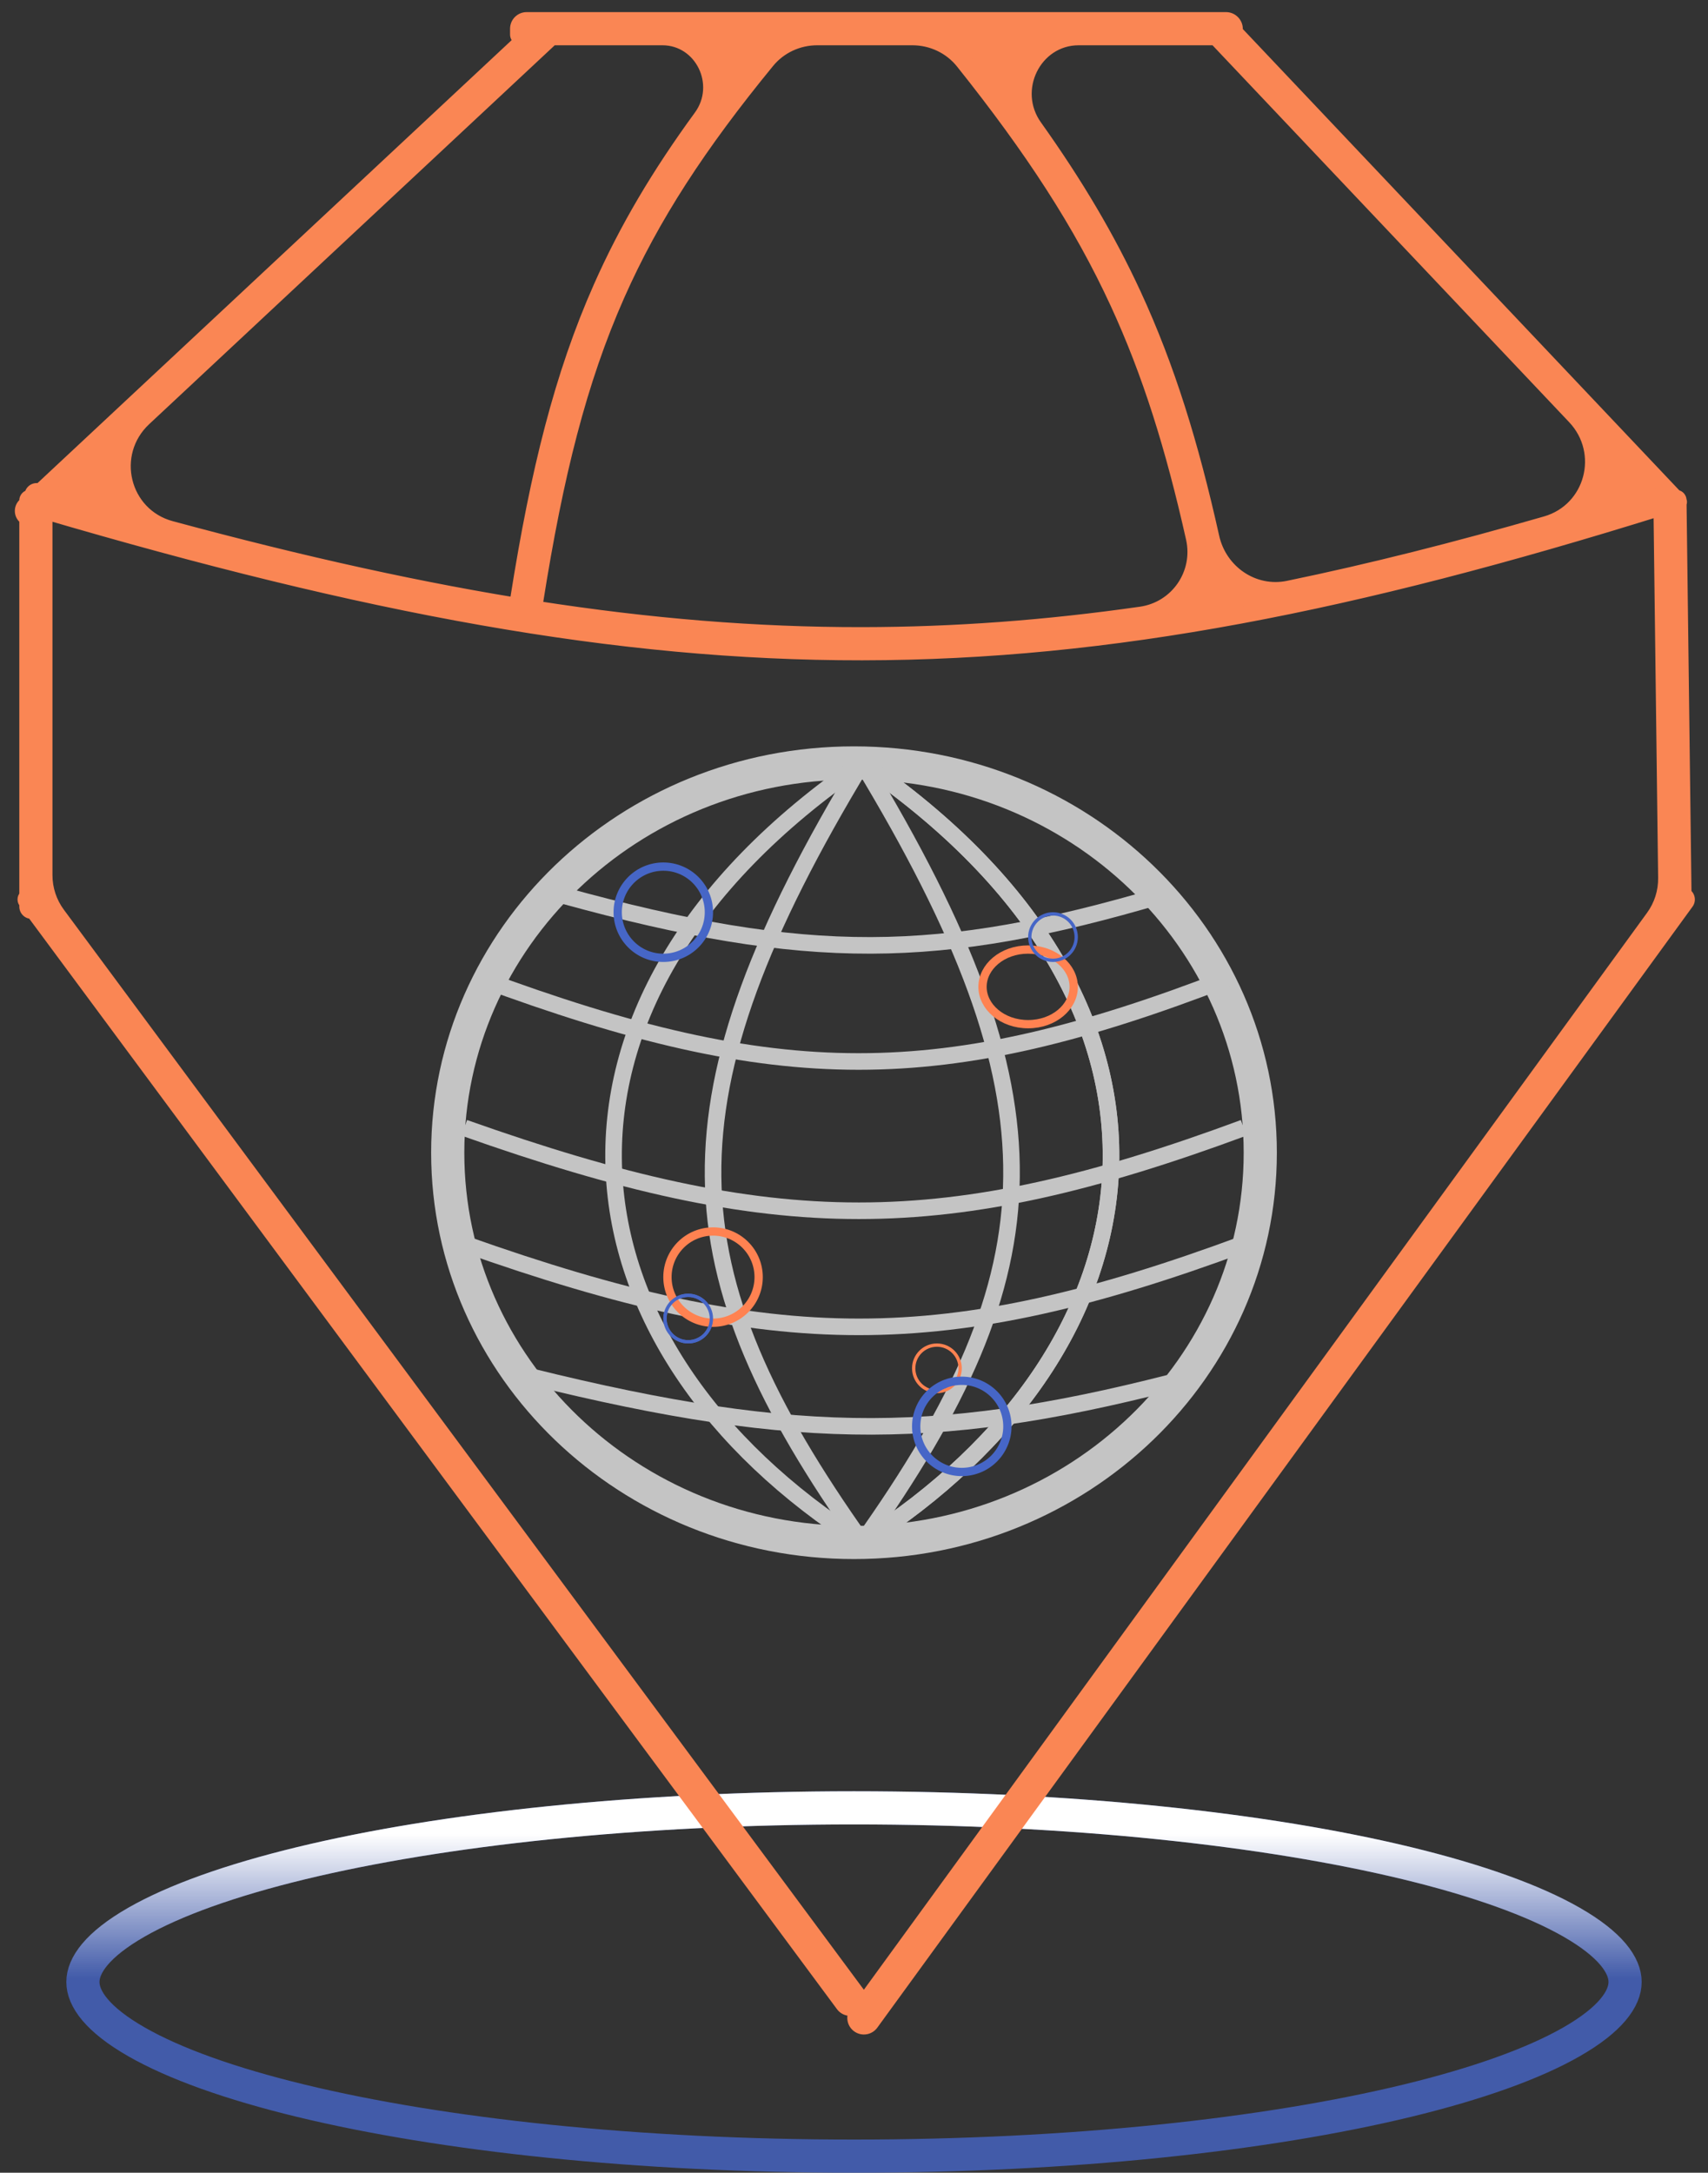 <svg width="103" height="131" viewBox="0 0 103 131" fill="none" xmlns="http://www.w3.org/2000/svg">
<rect x="0" y="0" width="103" height="131" fill="#333333" stroke="none"/>
<path d="M98 119.5C98 120.5 97.133 121.756 94.77 123.108C92.484 124.417 89.109 125.629 84.852 126.66C76.354 128.717 64.561 130 51.5 130C38.438 130 26.646 128.717 18.148 126.66C13.891 125.629 10.516 124.417 8.23 123.108C5.867 121.756 5 120.5 5 119.5C5 118.5 5.867 117.244 8.23 115.892C10.516 114.583 13.891 113.371 18.148 112.34C26.646 110.283 38.438 109 51.5 109C64.561 109 76.354 110.283 84.852 112.34C89.109 113.371 92.484 114.583 94.77 115.892C97.133 117.244 98 118.5 98 119.5Z" stroke="#4666C7" stroke-opacity="0.8" stroke-width="2"/>
<path d="M98 119.5C98 120.5 97.133 121.756 94.77 123.108C92.484 124.417 89.109 125.629 84.852 126.66C76.354 128.717 64.561 130 51.5 130C38.438 130 26.646 128.717 18.148 126.66C13.891 125.629 10.516 124.417 8.23 123.108C5.867 121.756 5 120.5 5 119.5C5 118.5 5.867 117.244 8.23 115.892C10.516 114.583 13.891 113.371 18.148 112.34C26.646 110.283 38.438 109 51.5 109C64.561 109 76.354 110.283 84.852 112.34C89.109 113.371 92.484 114.583 94.77 115.892C97.133 117.244 98 118.5 98 119.5Z" stroke="url(#paint0_linear)" stroke-width="2"/>
<path fill-rule="evenodd" clip-rule="evenodd" d="M31.512 2.49C31.611 2.397 31.546 2.23 31.409 2.23C31.326 2.23 31.259 2.163 31.259 2.08V1.73C31.259 1.454 31.483 1.23 31.759 1.23H73.932C74.217 1.23 74.448 1.461 74.448 1.746C74.448 1.878 74.499 2.005 74.59 2.101L100.994 29.999C101.017 30.024 101.049 30.038 101.083 30.037C101.15 30.036 101.204 30.09 101.205 30.157L101.206 30.206C101.206 30.218 101.21 30.229 101.218 30.237L101.222 30.241C101.238 30.257 101.237 30.283 101.22 30.298C101.212 30.305 101.207 30.316 101.207 30.328L101.505 53.847C101.506 53.923 101.544 53.994 101.606 54.038C101.715 54.114 101.74 54.265 101.662 54.372L52.5 121.96C52.34 122.18 52.033 122.232 51.809 122.076C51.58 121.915 51.527 121.598 51.692 121.372L99.728 55.33C100.236 54.633 100.504 53.79 100.493 52.927L100.211 30.651C100.211 30.636 100.205 30.621 100.195 30.61C100.179 30.593 100.155 30.587 100.133 30.594C81.641 36.364 66.983 39.294 51.999 39.312C37.188 39.329 22.089 36.501 2.683 30.797C2.678 30.796 2.672 30.797 2.669 30.8C2.665 30.803 2.664 30.807 2.664 30.811V52.766C2.664 53.623 2.939 54.458 3.45 55.147L51.678 120.246C51.844 120.47 51.794 120.788 51.566 120.95C51.345 121.108 51.037 121.06 50.875 120.841L2.095 54.997C2.05 54.936 1.979 54.901 1.903 54.901C1.771 54.901 1.664 54.794 1.664 54.661V54.481C1.664 54.438 1.65 54.397 1.625 54.362L1.581 54.304C1.539 54.247 1.552 54.165 1.61 54.124C1.644 54.099 1.664 54.061 1.664 54.019V31.438C1.664 31.32 1.618 31.207 1.536 31.122L1.515 31.101C1.35 30.931 1.356 30.658 1.529 30.496L1.588 30.442C1.636 30.397 1.664 30.333 1.664 30.267V30.172C1.664 30.092 1.729 30.027 1.809 30.027C1.873 30.027 1.929 29.985 1.948 29.923L1.986 29.795C2.023 29.67 2.155 29.599 2.28 29.636C2.36 29.66 2.447 29.639 2.509 29.582L31.512 2.49ZM73.417 2.277C73.406 2.287 73.405 2.304 73.415 2.315L94.989 25.109C97.024 27.26 96.097 30.798 93.251 31.618C87.783 33.193 82.643 34.492 77.704 35.512C75.563 35.954 73.507 34.536 73.032 32.403C71.781 26.788 70.356 22.179 68.336 17.801C66.764 14.395 64.837 11.138 62.362 7.664C60.77 5.429 62.303 2.23 65.046 2.23H73.399C73.423 2.23 73.435 2.26 73.417 2.277ZM67.428 18.22C69.387 22.466 70.783 26.948 72.014 32.433C72.505 34.622 71.034 36.757 68.813 37.075C63.102 37.892 57.57 38.305 51.997 38.312C39.224 38.327 26.208 36.207 10.283 31.905C7.291 31.097 6.39 27.325 8.655 25.209L33.166 2.314C33.177 2.303 33.177 2.286 33.167 2.276C33.15 2.259 33.162 2.23 33.186 2.23H39.95C42.399 2.23 43.754 5.104 42.31 7.081C39.777 10.549 37.827 13.837 36.272 17.349C33.927 22.642 32.489 28.418 31.28 36.049C31.237 36.322 31.424 36.578 31.697 36.621C31.969 36.663 32.225 36.475 32.268 36.203C33.471 28.614 34.892 22.934 37.186 17.754C39.286 13.012 42.127 8.669 46.236 3.657C46.983 2.747 48.104 2.23 49.281 2.23H55.023C56.22 2.23 57.359 2.766 58.106 3.702C62.316 8.975 65.231 13.458 67.428 18.22Z" fill="#FA8654"/>
<path d="M51.999 39.312L51.998 38.812L51.999 39.312ZM68.336 17.801L67.882 18.01L68.336 17.801ZM67.428 18.22L66.974 18.429L67.428 18.22ZM51.997 38.312L51.998 38.812L51.997 38.312ZM36.272 17.349L36.729 17.551V17.551L36.272 17.349ZM37.186 17.754L37.643 17.956L37.186 17.754ZM58.106 3.702L58.497 3.39L58.106 3.702ZM33.166 2.314L33.507 2.679L33.166 2.314ZM8.655 25.209L8.313 24.843L8.655 25.209ZM72.014 32.433L72.502 32.324L72.014 32.433ZM77.704 35.512L77.603 35.022L77.704 35.512ZM73.032 32.403L73.52 32.294L73.032 32.403ZM73.415 2.315L73.052 2.658L73.415 2.315ZM2.509 29.582L2.85 29.947L2.509 29.582ZM1.948 29.923L1.468 29.781L1.948 29.923ZM1.588 30.442L1.929 30.807L1.588 30.442ZM1.515 31.101L1.156 31.449L1.515 31.101ZM1.529 30.496L1.871 30.862L1.529 30.496ZM1.536 31.122L1.177 31.471L1.536 31.122ZM1.581 54.304L1.18 54.602L1.581 54.304ZM1.625 54.362L2.026 54.065L1.625 54.362ZM50.875 120.841L50.473 121.138L50.875 120.841ZM51.678 120.246L52.08 119.948L51.678 120.246ZM2.683 30.797L2.824 30.317L2.683 30.797ZM100.133 30.594L100.282 31.071L100.133 30.594ZM100.211 30.651L100.711 30.644L100.211 30.651ZM99.728 55.33L99.324 55.036L99.728 55.33ZM100.493 52.927L100.993 52.921L100.493 52.927ZM51.692 121.372L52.096 121.666L51.692 121.372ZM52.5 121.96L52.096 121.666L52.5 121.96ZM101.662 54.372L102.066 54.666L101.662 54.372ZM101.505 53.847L102.005 53.84L101.505 53.847ZM101.207 30.328L101.707 30.321L101.207 30.328ZM101.222 30.241L100.859 30.585L101.222 30.241ZM101.206 30.206L100.706 30.212L101.206 30.206ZM101.218 30.237L101.582 29.893L101.218 30.237ZM101.205 30.157L100.705 30.163L101.205 30.157ZM100.994 29.999L100.63 30.343L100.994 29.999ZM74.59 2.101L74.953 1.757L74.59 2.101ZM32.268 36.203L31.774 36.124L32.268 36.203ZM31.28 36.049L31.774 36.127L31.28 36.049ZM31.512 2.49L31.853 2.856L31.512 2.49ZM2.095 54.997L2.497 54.7L2.095 54.997ZM42.31 7.081L41.906 6.786L42.31 7.081ZM30.759 1.73V2.08H31.759V1.73H30.759ZM73.932 0.73H31.759V1.73H73.932V0.73ZM101.357 29.656L74.953 1.757L74.226 2.445L100.63 30.343L101.357 29.656ZM100.705 30.163L100.706 30.212L101.706 30.2L101.705 30.15L100.705 30.163ZM101.586 29.898L101.582 29.893L100.855 30.581L100.859 30.585L101.586 29.898ZM100.707 30.334L101.005 53.853L102.005 53.84L101.707 30.321L100.707 30.334ZM52.905 122.254L102.066 54.666L101.258 54.078L52.096 121.666L52.905 122.254ZM99.324 55.036L51.287 121.078L52.096 121.666L100.133 55.624L99.324 55.036ZM100.993 52.921L100.711 30.644L99.712 30.657L99.993 52.933L100.993 52.921ZM51.999 39.812C67.053 39.794 81.764 36.849 100.282 31.071L99.984 30.117C81.517 35.879 66.913 38.794 51.998 38.812L51.999 39.812ZM2.542 31.277C21.971 36.987 37.121 39.829 51.999 39.812L51.998 38.812C37.255 38.829 22.207 36.014 2.824 30.317L2.542 31.277ZM3.164 52.766V30.811H2.164V52.766H3.164ZM52.08 119.948L3.851 54.849L3.048 55.444L51.276 120.543L52.08 119.948ZM1.693 55.295L50.473 121.138L51.276 120.543L2.497 54.7L1.693 55.295ZM1.164 54.481V54.661H2.164V54.481H1.164ZM1.18 54.602L1.223 54.66L2.026 54.065L1.983 54.007L1.18 54.602ZM1.164 31.438V54.019H2.164V31.438H1.164ZM1.156 31.449L1.177 31.471L1.894 30.774L1.873 30.753L1.156 31.449ZM1.246 30.077L1.188 30.131L1.871 30.862L1.929 30.807L1.246 30.077ZM1.164 30.172V30.267H2.164V30.172H1.164ZM1.506 29.653L1.468 29.781L2.427 30.065L2.465 29.938L1.506 29.653ZM31.171 2.125L2.167 29.216L2.85 29.947L31.853 2.856L31.171 2.125ZM95.352 24.765L73.778 1.971L73.052 2.658L94.626 25.453L95.352 24.765ZM77.805 36.001C82.759 34.978 87.912 33.677 93.39 32.098L93.113 31.137C87.654 32.71 82.527 34.005 77.603 35.022L77.805 36.001ZM67.882 18.01C69.883 22.346 71.298 26.919 72.544 32.511L73.52 32.294C72.264 26.657 70.829 22.011 68.79 17.591L67.882 18.01ZM61.954 7.954C64.414 11.407 66.325 14.637 67.882 18.01L68.79 17.591C67.203 14.153 65.259 10.869 62.769 7.374L61.954 7.954ZM73.399 1.73H65.046V2.73H73.399V1.73ZM72.502 32.324C71.266 26.816 69.86 22.298 67.882 18.01L66.974 18.429C68.914 22.634 70.301 27.08 71.526 32.542L72.502 32.324ZM51.998 38.812C57.596 38.805 63.151 38.391 68.884 37.57L68.742 36.58C63.053 37.394 57.545 37.805 51.997 37.812L51.998 38.812ZM10.153 32.388C26.104 36.697 39.166 38.827 51.998 38.812L51.997 37.812C39.282 37.827 26.312 35.717 10.414 31.422L10.153 32.388ZM32.825 1.948L8.313 24.843L8.996 25.574L33.507 2.679L32.825 1.948ZM39.95 1.73H33.186V2.73H39.95V1.73ZM36.729 17.551C38.268 14.077 40.198 10.82 42.713 7.376L41.906 6.786C39.356 10.278 37.387 13.597 35.815 17.146L36.729 17.551ZM31.774 36.127C32.98 28.517 34.409 22.788 36.729 17.551L35.815 17.146C33.445 22.495 31.999 28.32 30.786 35.971L31.774 36.127ZM36.729 17.551C34.41 22.787 32.98 28.516 31.774 36.124L32.762 36.281C33.962 28.713 35.374 23.08 37.643 17.956L36.729 17.551ZM45.85 3.34C41.722 8.375 38.852 12.757 36.729 17.551L37.643 17.956C39.72 13.268 42.533 8.963 46.623 3.974L45.85 3.34ZM55.023 1.73H49.281V2.73H55.023V1.73ZM67.882 18.01C65.663 13.201 62.724 8.684 58.497 3.39L57.715 4.014C61.909 9.267 64.799 13.715 66.974 18.429L67.882 18.01ZM55.023 2.73C56.072 2.73 57.065 3.199 57.715 4.014L58.497 3.39C57.652 2.332 56.369 1.73 55.023 1.73V2.73ZM33.526 1.927C33.817 2.227 33.604 2.73 33.186 2.73V1.73C32.721 1.73 32.484 2.29 32.808 2.624L33.526 1.927ZM33.507 2.679C33.723 2.478 33.731 2.139 33.526 1.927L32.808 2.624C32.623 2.434 32.631 2.129 32.825 1.948L33.507 2.679ZM10.414 31.422C7.809 30.719 7.011 27.429 8.996 25.574L8.313 24.843C5.768 27.221 6.773 31.475 10.153 32.388L10.414 31.422ZM71.526 32.542C71.953 34.447 70.674 36.303 68.742 36.58L68.884 37.57C71.393 37.211 73.056 34.797 72.502 32.324L71.526 32.542ZM73.399 2.73C72.966 2.73 72.76 2.198 73.08 1.907L73.753 2.646C74.109 2.323 73.88 1.73 73.399 1.73V2.73ZM62.769 7.374C61.395 5.445 62.741 2.73 65.046 2.73V1.73C61.866 1.73 60.145 5.414 61.954 7.954L62.769 7.374ZM77.603 35.022C75.746 35.406 73.939 34.178 73.52 32.294L72.544 32.511C73.074 34.895 75.38 36.502 77.805 36.001L77.603 35.022ZM73.778 1.971C73.961 2.164 73.949 2.468 73.753 2.646L73.08 1.907C72.862 2.106 72.85 2.444 73.052 2.658L73.778 1.971ZM94.626 25.453C96.41 27.338 95.59 30.424 93.113 31.137L93.39 32.098C96.604 31.172 97.639 27.182 95.352 24.765L94.626 25.453ZM2.138 30.115C2.388 30.189 2.659 30.125 2.85 29.947L2.167 29.216C2.236 29.153 2.332 29.13 2.422 29.156L2.138 30.115ZM2.465 29.938C2.424 30.077 2.277 30.156 2.138 30.115L2.422 29.156C2.032 29.041 1.622 29.263 1.506 29.653L2.465 29.938ZM1.809 30.527C2.094 30.527 2.346 30.339 2.427 30.065L1.468 29.781C1.513 29.63 1.652 29.527 1.809 29.527V30.527ZM2.164 30.172C2.164 30.368 2.005 30.527 1.809 30.527V29.527C1.453 29.527 1.164 29.816 1.164 30.172H2.164ZM1.929 30.807C2.079 30.668 2.164 30.472 2.164 30.267H1.164C1.164 30.195 1.194 30.126 1.246 30.077L1.929 30.807ZM1.873 30.753C1.903 30.783 1.902 30.833 1.871 30.862L1.188 30.131C0.81 30.484 0.796 31.078 1.156 31.449L1.873 30.753ZM2.164 31.438C2.164 31.19 2.067 30.952 1.894 30.774L1.177 31.471C1.169 31.462 1.164 31.45 1.164 31.438H2.164ZM1.9 54.531C2.066 54.413 2.164 54.222 2.164 54.019H1.164C1.164 53.899 1.222 53.786 1.32 53.716L1.9 54.531ZM1.983 54.007C2.107 54.174 2.07 54.41 1.9 54.531L1.32 53.716C1.034 53.92 0.971 54.319 1.18 54.602L1.983 54.007ZM2.164 54.481C2.164 54.331 2.116 54.185 2.026 54.065L1.223 54.66C1.184 54.608 1.164 54.546 1.164 54.481H2.164ZM1.903 54.401C2.047 54.401 2.164 54.517 2.164 54.661H1.164C1.164 55.07 1.495 55.401 1.903 55.401V54.401ZM51.276 120.543L51.276 120.543L50.473 121.138C50.797 121.576 51.413 121.674 51.857 121.357L51.276 120.543ZM51.276 120.543L51.276 120.543L51.857 121.357C52.312 121.033 52.413 120.397 52.08 119.948L51.276 120.543ZM2.164 52.766C2.164 53.73 2.474 54.669 3.048 55.444L3.851 54.849C3.405 54.246 3.164 53.516 3.164 52.766H2.164ZM2.327 30.435C2.223 30.532 2.164 30.669 2.164 30.811H3.164C3.164 30.946 3.108 31.074 3.01 31.166L2.327 30.435ZM2.824 30.317C2.652 30.267 2.462 30.309 2.327 30.435L3.01 31.166C2.883 31.285 2.704 31.325 2.542 31.277L2.824 30.317ZM100.558 30.266C100.409 30.109 100.186 30.054 99.984 30.117L100.282 31.071C100.124 31.12 99.949 31.077 99.832 30.954L100.558 30.266ZM100.711 30.644C100.71 30.504 100.655 30.369 100.558 30.266L99.832 30.954C99.756 30.873 99.713 30.767 99.712 30.657L100.711 30.644ZM100.133 55.624C100.704 54.84 101.005 53.891 100.993 52.921L99.993 52.933C100.003 53.688 99.768 54.426 99.324 55.036L100.133 55.624ZM52.096 121.666L52.096 121.666L51.287 121.078C50.958 121.53 51.064 122.165 51.523 122.485L52.096 121.666ZM52.096 121.666L52.096 121.666L51.523 122.485C51.969 122.798 52.584 122.695 52.905 122.254L52.096 121.666ZM101.319 54.448C101.199 54.363 101.171 54.197 101.258 54.078L102.066 54.666C102.309 54.333 102.231 53.865 101.893 53.628L101.319 54.448ZM101.005 53.853C101.008 54.09 101.125 54.312 101.319 54.448L101.893 53.628C101.962 53.677 102.004 53.756 102.005 53.84L101.005 53.853ZM100.884 29.928C100.77 30.032 100.706 30.18 100.707 30.334L101.707 30.321C101.709 30.453 101.654 30.579 101.557 30.668L100.884 29.928ZM100.859 30.585C100.682 30.398 100.693 30.102 100.884 29.928L101.557 30.668C101.78 30.464 101.793 30.117 101.586 29.898L100.859 30.585ZM100.706 30.212C100.708 30.349 100.761 30.481 100.855 30.581L101.582 29.893C101.66 29.976 101.704 30.086 101.706 30.2L100.706 30.212ZM101.089 30.537C100.88 30.54 100.708 30.372 100.705 30.163L101.705 30.15C101.701 29.807 101.42 29.533 101.077 29.537L101.089 30.537ZM46.623 3.974C47.272 3.183 48.25 2.73 49.281 2.73V1.73C47.958 1.73 46.694 2.311 45.85 3.34L46.623 3.974ZM100.63 30.343C100.75 30.469 100.916 30.539 101.089 30.537L101.077 29.537C101.183 29.536 101.284 29.579 101.357 29.656L100.63 30.343ZM73.948 1.746C73.948 2.006 74.048 2.256 74.226 2.445L74.953 1.757C74.95 1.754 74.948 1.75 74.948 1.746H73.948ZM31.62 37.115C32.167 37.2 32.676 36.823 32.762 36.281L31.774 36.124C31.774 36.125 31.774 36.125 31.774 36.125C31.774 36.125 31.774 36.125 31.774 36.125C31.774 36.125 31.774 36.125 31.774 36.125C31.774 36.126 31.774 36.126 31.773 36.127C31.772 36.127 31.772 36.127 31.773 36.127C31.773 36.127 31.774 36.127 31.773 36.127L31.62 37.115ZM73.932 1.73C73.936 1.73 73.937 1.731 73.938 1.731C73.94 1.732 73.942 1.733 73.944 1.735C73.945 1.737 73.947 1.739 73.947 1.74C73.948 1.741 73.948 1.743 73.948 1.746H74.948C74.948 1.185 74.493 0.73 73.932 0.73V1.73ZM30.786 35.971C30.7 36.516 31.073 37.03 31.62 37.115L31.773 36.127L31.774 36.127L30.786 35.971ZM31.759 1.73V0.73C31.207 0.73 30.759 1.178 30.759 1.73H31.759ZM31.409 2.73C31.092 2.73 30.939 2.342 31.171 2.125L31.853 2.856C32.284 2.453 31.999 1.73 31.409 1.73V2.73ZM2.497 54.7C2.357 54.511 2.137 54.401 1.903 54.401V55.401C1.82 55.401 1.742 55.361 1.693 55.295L2.497 54.7ZM39.95 2.73C41.958 2.73 43.128 5.113 41.906 6.786L42.713 7.376C44.38 5.094 42.84 1.73 39.95 1.73V2.73ZM31.409 1.73C31.602 1.73 31.759 1.887 31.759 2.08H30.759C30.759 2.439 31.05 2.73 31.409 2.73V1.73Z" fill="#FA8654"/>
<circle cx="41.5" cy="79.5" r="1.4" stroke="#4666C7" stroke-width="0.2"/>
<path d="M28 75C46.8 81.667 56.983 81.667 75 75" stroke="#C4C4C4"/>
<path d="M76 69.5C76 82.441 65.069 93 51.5 93C37.931 93 27 82.441 27 69.5C27 56.559 37.931 46 51.5 46C65.069 46 76 56.559 76 69.5Z" stroke="#C4C4C4" stroke-width="2"/>
<path d="M52 46C64.299 66.332 63.697 76.527 52 93" stroke="#C4C4C4"/>
<path d="M52 46C39.701 66.332 40.303 76.527 52 93" stroke="#C4C4C4"/>
<path d="M52 46C73.452 60.688 70.493 81.25 52 93" stroke="#C4C4C4"/>
<path d="M52 46C73.452 60.688 70.493 81.25 52 93" stroke="#C4C4C4"/>
<path d="M32 83C48.397 87.054 57.13 86.945 72 83" stroke="#C4C4C4"/>
<circle cx="56.5" cy="82.5" r="1.4" stroke="#FF8251" stroke-width="0.2"/>
<path d="M52 46C30.548 60.688 33.507 81.25 52 93" stroke="#C4C4C4"/>
<path d="M28 68C46.8 74.667 56.983 74.667 75 68" stroke="#C4C4C4"/>
<path d="M34 54C48.757 58.054 56.617 57.945 70 54" stroke="#C4C4C4"/>
<path d="M29 59C47 65.667 56.75 65.667 74 59" stroke="#C4C4C4"/>
<circle cx="58" cy="86" r="2.75" stroke="#4666C7" stroke-width="0.5"/>
<circle cx="40" cy="55" r="2.75" stroke="#4666C7" stroke-width="0.5"/>
<path d="M64.75 59.5C64.75 60.702 63.563 61.75 62 61.75C60.437 61.75 59.25 60.702 59.25 59.5C59.25 58.298 60.437 57.25 62 57.25C63.563 57.25 64.75 58.298 64.75 59.5Z" stroke="#FF8251" stroke-width="0.5"/>
<circle cx="43" cy="77" r="2.75" stroke="#FF8251" stroke-width="0.5"/>
<circle cx="63.5" cy="56.5" r="1.4" stroke="#4666C7" stroke-width="0.2"/>
<circle cx="41.5" cy="79.5" r="1.4" stroke="#4666C7" stroke-width="0.2"/>
<defs>
<linearGradient id="paint0_linear" x1="51.5" y1="108.719" x2="51.5" y2="131" gradientUnits="userSpaceOnUse">
<stop offset="0.083" stop-color="white"/>
<stop offset="0.474" stop-color="white" stop-opacity="0"/>
</linearGradient>
</defs>
</svg>
